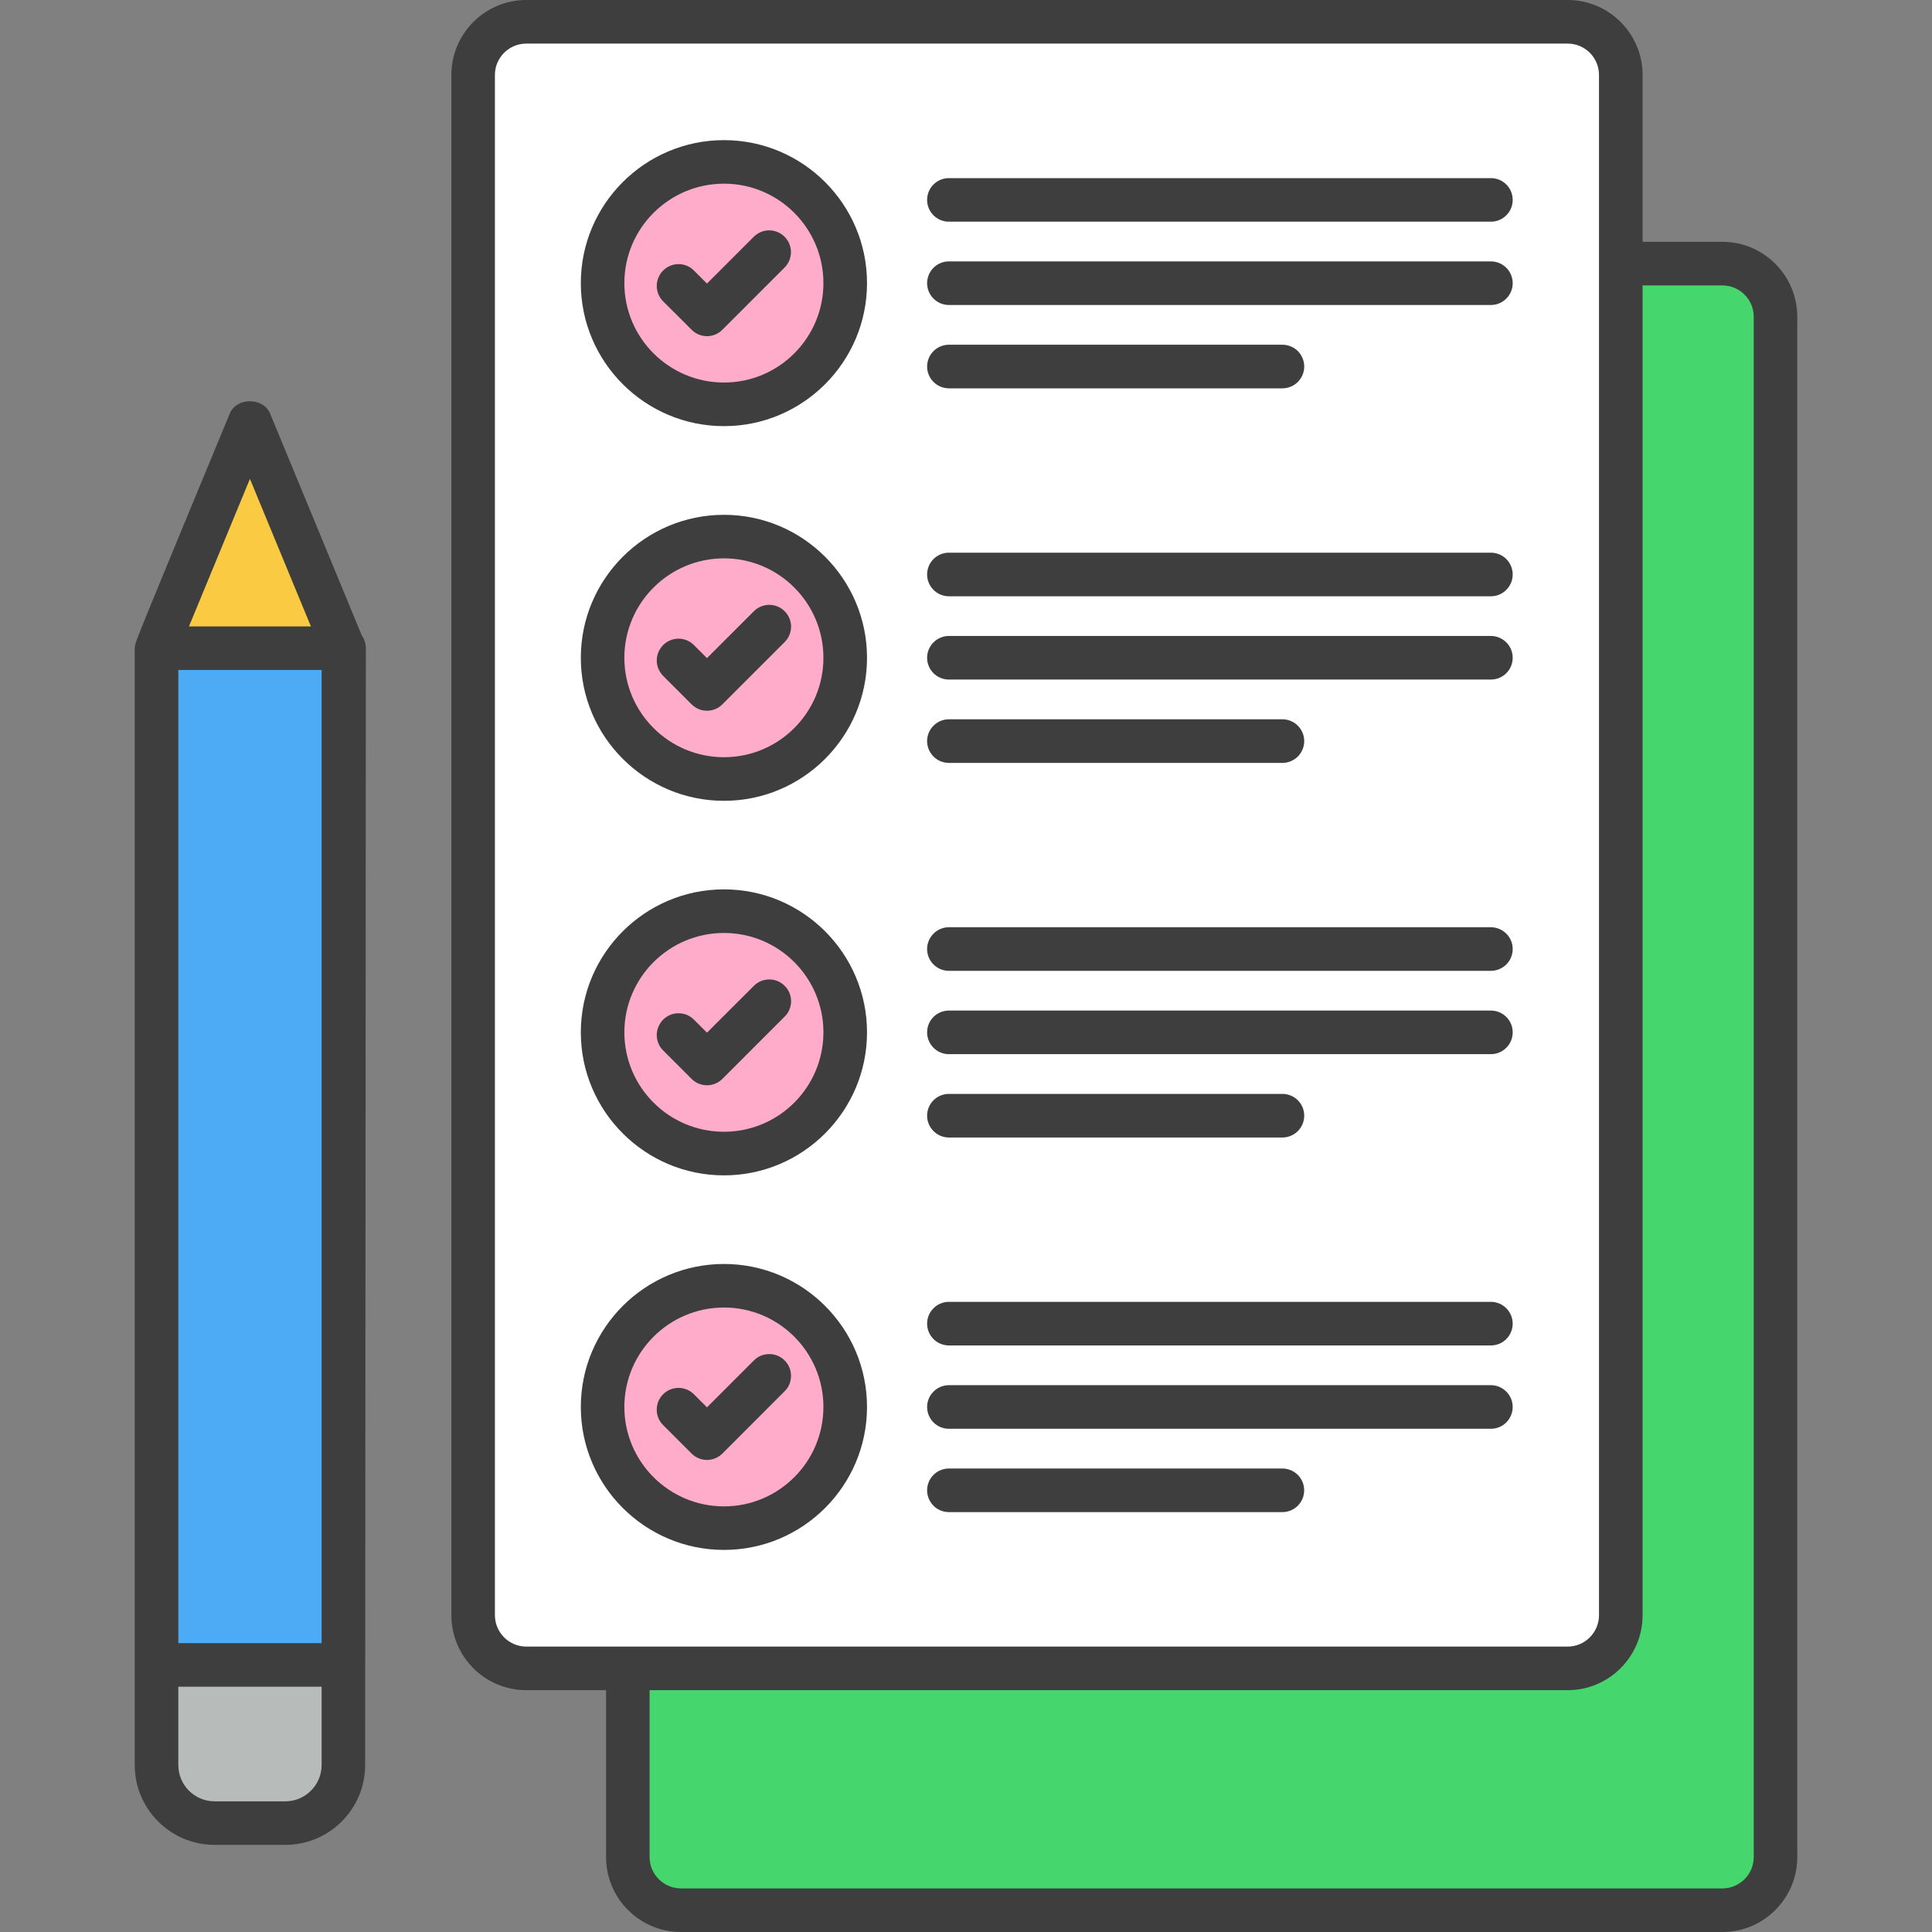 <svg width="30" height="30" viewBox="0 0 30 30" fill="none" xmlns="http://www.w3.org/2000/svg">
<rect x="0" y="0" width="30" height="30" fill="#808080" stroke="none"/>
<g clip-path="url(#clip0_1705_4040)">
<path d="M27.57 4.893V28.811C27.57 29.267 27.201 29.636 26.745 29.636H10.574C10.118 29.636 9.749 29.267 9.749 28.811V4.893C9.749 4.438 10.118 4.068 10.574 4.068H26.745C27.201 4.068 27.57 4.438 27.57 4.893Z" fill="#45D76E"/>
<path d="M25.167 1.163V25.081C25.167 25.537 24.798 25.906 24.343 25.906H8.171C7.716 25.906 7.347 25.537 7.347 25.081V1.163C7.347 0.707 7.716 0.338 8.171 0.338H24.343C24.798 0.338 25.167 0.707 25.167 1.163Z" fill="white"/>
<path d="M13.124 4.398C13.124 5.438 12.279 6.28 11.242 6.28C10.201 6.28 9.356 5.438 9.356 4.398C9.356 3.358 10.201 2.516 11.242 2.516C12.279 2.516 13.124 3.358 13.124 4.398ZM13.124 10.214C13.124 11.255 12.279 12.097 11.242 12.097C10.201 12.097 9.356 11.255 9.356 10.214C9.356 9.174 10.201 8.332 11.242 8.332C12.279 8.332 13.124 9.174 13.124 10.214ZM13.124 16.031C13.124 17.071 12.279 17.913 11.242 17.913C10.201 17.913 9.356 17.071 9.356 16.031C9.356 14.991 10.201 14.149 11.242 14.149C12.279 14.149 13.124 14.991 13.124 16.031ZM13.124 21.848C13.124 22.888 12.279 23.73 11.242 23.73C10.201 23.73 9.356 22.888 9.356 21.848C9.356 20.807 10.201 19.965 11.242 19.965C12.279 19.965 13.124 20.807 13.124 21.848Z" fill="#FFABCA"/>
<path d="M2.43 10.065H5.332V25.852H2.43V10.065Z" fill="#4DABF5"/>
<path d="M2.429 10.064L3.881 6.549L5.334 10.064L2.429 10.064Z" fill="#FACA42"/>
<path d="M2.43 25.852V27.406C2.43 27.904 2.834 28.308 3.332 28.308L4.429 28.308C4.928 28.308 5.332 27.904 5.332 27.406V25.852L2.43 25.852Z" fill="#B7BBBA"/>
<path d="M24.343 0H8.172C7.53 0 7.009 0.522 7.009 1.163V25.081C7.009 25.723 7.53 26.245 8.172 26.245H9.411V28.837C9.411 29.478 9.932 30 10.574 30H26.745C27.386 30 27.908 29.479 27.908 28.837V4.919C27.908 4.277 27.386 3.755 26.745 3.755H25.506V1.163C25.506 0.522 24.984 0 24.343 0ZM8.172 25.568C7.904 25.568 7.685 25.349 7.685 25.081V1.163C7.685 0.895 7.904 0.677 8.172 0.677H24.343C24.611 0.677 24.829 0.895 24.829 1.163V25.081C24.829 25.349 24.611 25.568 24.343 25.568H8.172ZM26.745 4.432C27.013 4.432 27.232 4.65 27.232 4.919V28.837C27.232 29.105 27.013 29.323 26.745 29.323H10.574C10.306 29.323 10.087 29.105 10.087 28.837V26.245H24.343C24.984 26.245 25.506 25.723 25.506 25.081V4.432H26.745Z" fill="#3E3E3E"/>
<path d="M11.242 2.176C10.016 2.176 9.019 3.172 9.019 4.396C9.019 5.621 10.016 6.617 11.242 6.617C12.467 6.617 13.463 5.621 13.463 4.396C13.463 3.172 12.467 2.176 11.242 2.176ZM11.242 5.94C10.389 5.94 9.695 5.248 9.695 4.396C9.695 3.545 10.389 2.852 11.242 2.852C12.094 2.852 12.786 3.545 12.786 4.396C12.786 5.248 12.094 5.94 11.242 5.94Z" fill="#3E3E3E"/>
<path d="M11.706 3.675L10.978 4.403L10.775 4.201C10.744 4.169 10.707 4.144 10.666 4.127C10.625 4.11 10.581 4.101 10.536 4.101C10.492 4.101 10.448 4.11 10.407 4.127C10.366 4.144 10.329 4.169 10.297 4.201C10.165 4.333 10.165 4.547 10.297 4.679L10.739 5.12C10.77 5.152 10.808 5.177 10.849 5.194C10.89 5.211 10.934 5.22 10.978 5.22C11.023 5.22 11.067 5.211 11.108 5.194C11.149 5.177 11.186 5.152 11.217 5.12L12.184 4.153C12.247 4.09 12.282 4.004 12.282 3.915C12.282 3.825 12.246 3.74 12.183 3.676C12.12 3.613 12.034 3.578 11.945 3.577C11.855 3.577 11.77 3.612 11.706 3.675ZM23.157 2.766H14.728C14.639 2.767 14.555 2.804 14.493 2.867C14.431 2.93 14.396 3.015 14.396 3.104C14.396 3.193 14.431 3.278 14.493 3.341C14.555 3.404 14.639 3.441 14.728 3.442H23.157C23.246 3.441 23.33 3.404 23.392 3.341C23.455 3.278 23.489 3.193 23.489 3.104C23.489 3.015 23.455 2.93 23.392 2.867C23.33 2.804 23.246 2.767 23.157 2.766ZM23.157 4.059H14.728C14.639 4.061 14.555 4.097 14.493 4.16C14.431 4.224 14.396 4.309 14.396 4.397C14.396 4.486 14.431 4.571 14.493 4.634C14.555 4.698 14.639 4.734 14.728 4.736H23.157C23.246 4.734 23.33 4.698 23.392 4.634C23.455 4.571 23.489 4.486 23.489 4.397C23.489 4.309 23.455 4.224 23.392 4.16C23.33 4.097 23.246 4.061 23.157 4.059ZM14.728 6.03H19.92C20.008 6.028 20.093 5.992 20.155 5.928C20.217 5.865 20.252 5.78 20.252 5.691C20.252 5.603 20.217 5.518 20.155 5.454C20.093 5.391 20.008 5.355 19.92 5.353H14.728C14.639 5.355 14.555 5.391 14.493 5.454C14.431 5.518 14.396 5.603 14.396 5.691C14.396 5.78 14.431 5.865 14.493 5.928C14.555 5.992 14.639 6.028 14.728 6.03ZM11.242 7.994C10.016 7.994 9.019 8.99 9.019 10.214C9.019 11.439 10.016 12.435 11.242 12.435C12.467 12.435 13.463 11.439 13.463 10.214C13.463 8.99 12.467 7.994 11.242 7.994ZM11.242 11.758C10.389 11.758 9.695 11.066 9.695 10.214C9.695 9.363 10.389 8.67 11.242 8.67C12.094 8.67 12.786 9.363 12.786 10.214C12.786 11.066 12.094 11.758 11.242 11.758Z" fill="#3E3E3E"/>
<path d="M11.706 9.491L10.978 10.219L10.775 10.017C10.744 9.985 10.707 9.96 10.666 9.943C10.625 9.926 10.581 9.917 10.536 9.917C10.492 9.917 10.448 9.926 10.407 9.943C10.366 9.96 10.329 9.985 10.297 10.017C10.266 10.048 10.241 10.085 10.224 10.126C10.207 10.167 10.198 10.211 10.198 10.256C10.198 10.3 10.207 10.344 10.224 10.385C10.241 10.426 10.266 10.463 10.297 10.495L10.739 10.937C10.805 11.003 10.891 11.036 10.978 11.036C11.065 11.036 11.151 11.003 11.217 10.937L12.184 9.97C12.248 9.906 12.284 9.82 12.284 9.73C12.284 9.641 12.248 9.555 12.184 9.491C12.121 9.428 12.035 9.392 11.945 9.392C11.855 9.392 11.769 9.428 11.706 9.491ZM23.157 8.582H14.728C14.639 8.584 14.555 8.62 14.493 8.683C14.431 8.747 14.396 8.832 14.396 8.92C14.396 9.009 14.431 9.094 14.493 9.157C14.555 9.221 14.639 9.257 14.728 9.259H23.157C23.246 9.257 23.33 9.221 23.392 9.157C23.455 9.094 23.489 9.009 23.489 8.92C23.489 8.832 23.455 8.747 23.392 8.683C23.33 8.62 23.246 8.584 23.157 8.582ZM23.157 9.875H14.728C14.639 9.877 14.555 9.914 14.493 9.977C14.431 10.04 14.396 10.125 14.396 10.214C14.396 10.303 14.431 10.388 14.493 10.451C14.555 10.514 14.639 10.55 14.728 10.552H23.157C23.246 10.55 23.33 10.514 23.392 10.451C23.455 10.388 23.489 10.303 23.489 10.214C23.489 10.125 23.455 10.04 23.392 9.977C23.33 9.914 23.246 9.877 23.157 9.875ZM14.728 11.846H19.92C20.008 11.845 20.093 11.808 20.155 11.745C20.217 11.682 20.252 11.596 20.252 11.508C20.252 11.419 20.217 11.334 20.155 11.271C20.093 11.207 20.008 11.171 19.92 11.169H14.728C14.639 11.171 14.555 11.207 14.493 11.271C14.431 11.334 14.396 11.419 14.396 11.508C14.396 11.596 14.431 11.682 14.493 11.745C14.555 11.808 14.639 11.845 14.728 11.846ZM11.242 13.81C10.016 13.81 9.019 14.806 9.019 16.03C9.019 17.255 10.016 18.251 11.242 18.251C12.467 18.251 13.463 17.255 13.463 16.03C13.463 14.806 12.467 13.81 11.242 13.81ZM11.242 17.574C10.389 17.574 9.695 16.882 9.695 16.03C9.695 15.179 10.389 14.487 11.242 14.487C12.094 14.487 12.786 15.179 12.786 16.03C12.786 16.882 12.094 17.574 11.242 17.574Z" fill="#3E3E3E"/>
<path d="M11.706 15.308L10.978 16.035L10.775 15.833C10.744 15.801 10.707 15.777 10.666 15.759C10.625 15.742 10.581 15.734 10.536 15.734C10.492 15.734 10.448 15.742 10.407 15.759C10.366 15.777 10.329 15.801 10.297 15.833C10.266 15.864 10.241 15.902 10.224 15.943C10.207 15.984 10.198 16.028 10.198 16.072C10.198 16.116 10.207 16.16 10.224 16.202C10.241 16.243 10.266 16.28 10.297 16.311L10.739 16.753C10.805 16.819 10.891 16.852 10.978 16.852C11.065 16.852 11.151 16.819 11.217 16.753L12.184 15.786C12.216 15.755 12.241 15.717 12.258 15.676C12.275 15.635 12.284 15.591 12.284 15.547C12.284 15.502 12.275 15.459 12.258 15.417C12.241 15.376 12.216 15.339 12.184 15.308C12.153 15.276 12.116 15.251 12.075 15.234C12.034 15.217 11.99 15.209 11.945 15.209C11.901 15.209 11.857 15.217 11.816 15.234C11.775 15.251 11.737 15.276 11.706 15.308ZM23.157 14.398H14.728C14.639 14.4 14.555 14.437 14.493 14.5C14.431 14.563 14.396 14.648 14.396 14.737C14.396 14.825 14.431 14.911 14.493 14.974C14.555 15.037 14.639 15.073 14.728 15.075H23.157C23.246 15.073 23.33 15.037 23.392 14.974C23.455 14.911 23.489 14.825 23.489 14.737C23.489 14.648 23.455 14.563 23.392 14.5C23.33 14.437 23.246 14.4 23.157 14.398ZM23.157 15.692H14.728C14.639 15.694 14.555 15.73 14.493 15.793C14.431 15.856 14.396 15.942 14.396 16.03C14.396 16.119 14.431 16.204 14.493 16.267C14.555 16.331 14.639 16.367 14.728 16.369H23.157C23.246 16.367 23.33 16.331 23.392 16.267C23.455 16.204 23.489 16.119 23.489 16.03C23.489 15.942 23.455 15.856 23.392 15.793C23.33 15.73 23.246 15.694 23.157 15.692ZM14.728 17.663H19.92C20.008 17.661 20.093 17.625 20.155 17.561C20.217 17.498 20.252 17.413 20.252 17.324C20.252 17.235 20.217 17.15 20.155 17.087C20.093 17.024 20.008 16.988 19.92 16.986H14.728C14.639 16.988 14.555 17.024 14.493 17.087C14.431 17.15 14.396 17.235 14.396 17.324C14.396 17.413 14.431 17.498 14.493 17.561C14.555 17.625 14.639 17.661 14.728 17.663ZM11.242 19.627C10.016 19.627 9.019 20.623 9.019 21.847C9.019 23.071 10.016 24.067 11.242 24.067C12.467 24.067 13.463 23.071 13.463 21.847C13.463 20.623 12.467 19.627 11.242 19.627ZM11.242 23.391C10.389 23.391 9.695 22.698 9.695 21.847C9.695 20.996 10.389 20.303 11.242 20.303C12.094 20.303 12.786 20.996 12.786 21.847C12.786 22.698 12.094 23.391 11.242 23.391Z" fill="#3E3E3E"/>
<path d="M11.706 21.125L10.978 21.853L10.775 21.65C10.744 21.619 10.707 21.594 10.665 21.577C10.624 21.56 10.58 21.551 10.536 21.551C10.492 21.551 10.447 21.56 10.406 21.577C10.365 21.594 10.328 21.619 10.297 21.65C10.265 21.682 10.24 21.719 10.223 21.76C10.206 21.801 10.198 21.845 10.198 21.89C10.198 21.934 10.206 21.978 10.223 22.019C10.24 22.06 10.265 22.097 10.297 22.129L10.739 22.571C10.77 22.602 10.807 22.627 10.848 22.644C10.889 22.661 10.933 22.67 10.978 22.67C11.022 22.67 11.066 22.661 11.107 22.644C11.148 22.627 11.186 22.602 11.217 22.571L12.184 21.603C12.216 21.572 12.241 21.535 12.258 21.494C12.274 21.452 12.283 21.408 12.283 21.364C12.283 21.32 12.274 21.276 12.258 21.235C12.241 21.194 12.216 21.156 12.184 21.125C12.153 21.093 12.115 21.068 12.074 21.051C12.033 21.034 11.989 21.026 11.945 21.026C11.9 21.026 11.856 21.034 11.815 21.051C11.774 21.068 11.737 21.093 11.706 21.125ZM23.157 20.215H14.728C14.639 20.217 14.555 20.253 14.493 20.317C14.431 20.38 14.396 20.465 14.396 20.554C14.396 20.642 14.431 20.727 14.493 20.791C14.555 20.854 14.639 20.89 14.728 20.892H23.157C23.246 20.89 23.33 20.854 23.392 20.791C23.454 20.727 23.489 20.642 23.489 20.554C23.489 20.465 23.454 20.38 23.392 20.317C23.33 20.253 23.246 20.217 23.157 20.215ZM23.157 21.509H14.728C14.639 21.511 14.555 21.547 14.493 21.611C14.431 21.674 14.396 21.759 14.396 21.848C14.396 21.936 14.431 22.021 14.493 22.085C14.555 22.148 14.639 22.184 14.728 22.186H23.157C23.246 22.184 23.33 22.148 23.392 22.085C23.454 22.021 23.489 21.936 23.489 21.848C23.489 21.759 23.454 21.674 23.392 21.611C23.33 21.547 23.246 21.511 23.157 21.509ZM19.919 22.803H14.728C14.639 22.805 14.555 22.841 14.493 22.904C14.431 22.968 14.396 23.053 14.396 23.142C14.396 23.23 14.431 23.315 14.493 23.379C14.555 23.442 14.639 23.478 14.728 23.48H19.919C20.008 23.478 20.092 23.442 20.154 23.379C20.217 23.315 20.251 23.23 20.251 23.142C20.251 23.053 20.217 22.968 20.154 22.904C20.092 22.841 20.008 22.805 19.919 22.803ZM3.332 28.647H4.43C5.114 28.647 5.67 28.091 5.67 27.407C5.684 3.642 5.681 11.838 5.681 10.065C5.681 9.995 5.659 9.927 5.619 9.87L4.194 6.421C4.089 6.167 3.673 6.167 3.568 6.421C3.237 7.227 2.147 9.839 2.109 9.978C2.102 10.006 2.092 10.034 2.092 10.065V27.407C2.092 28.091 2.648 28.647 3.332 28.647ZM3.881 7.436L4.828 9.727H2.934L3.881 7.436ZM2.769 10.403H4.994V25.514H2.769V10.403ZM2.769 26.191H4.994V27.407C4.994 27.718 4.741 27.971 4.43 27.971H3.332C3.021 27.971 2.769 27.718 2.769 27.407V26.191Z" fill="#3E3E3E"/>
</g>
<defs>
<clipPath id="clip0_1705_4040">
<rect width="30" height="30" fill="white"/>
</clipPath>
</defs>
</svg>
